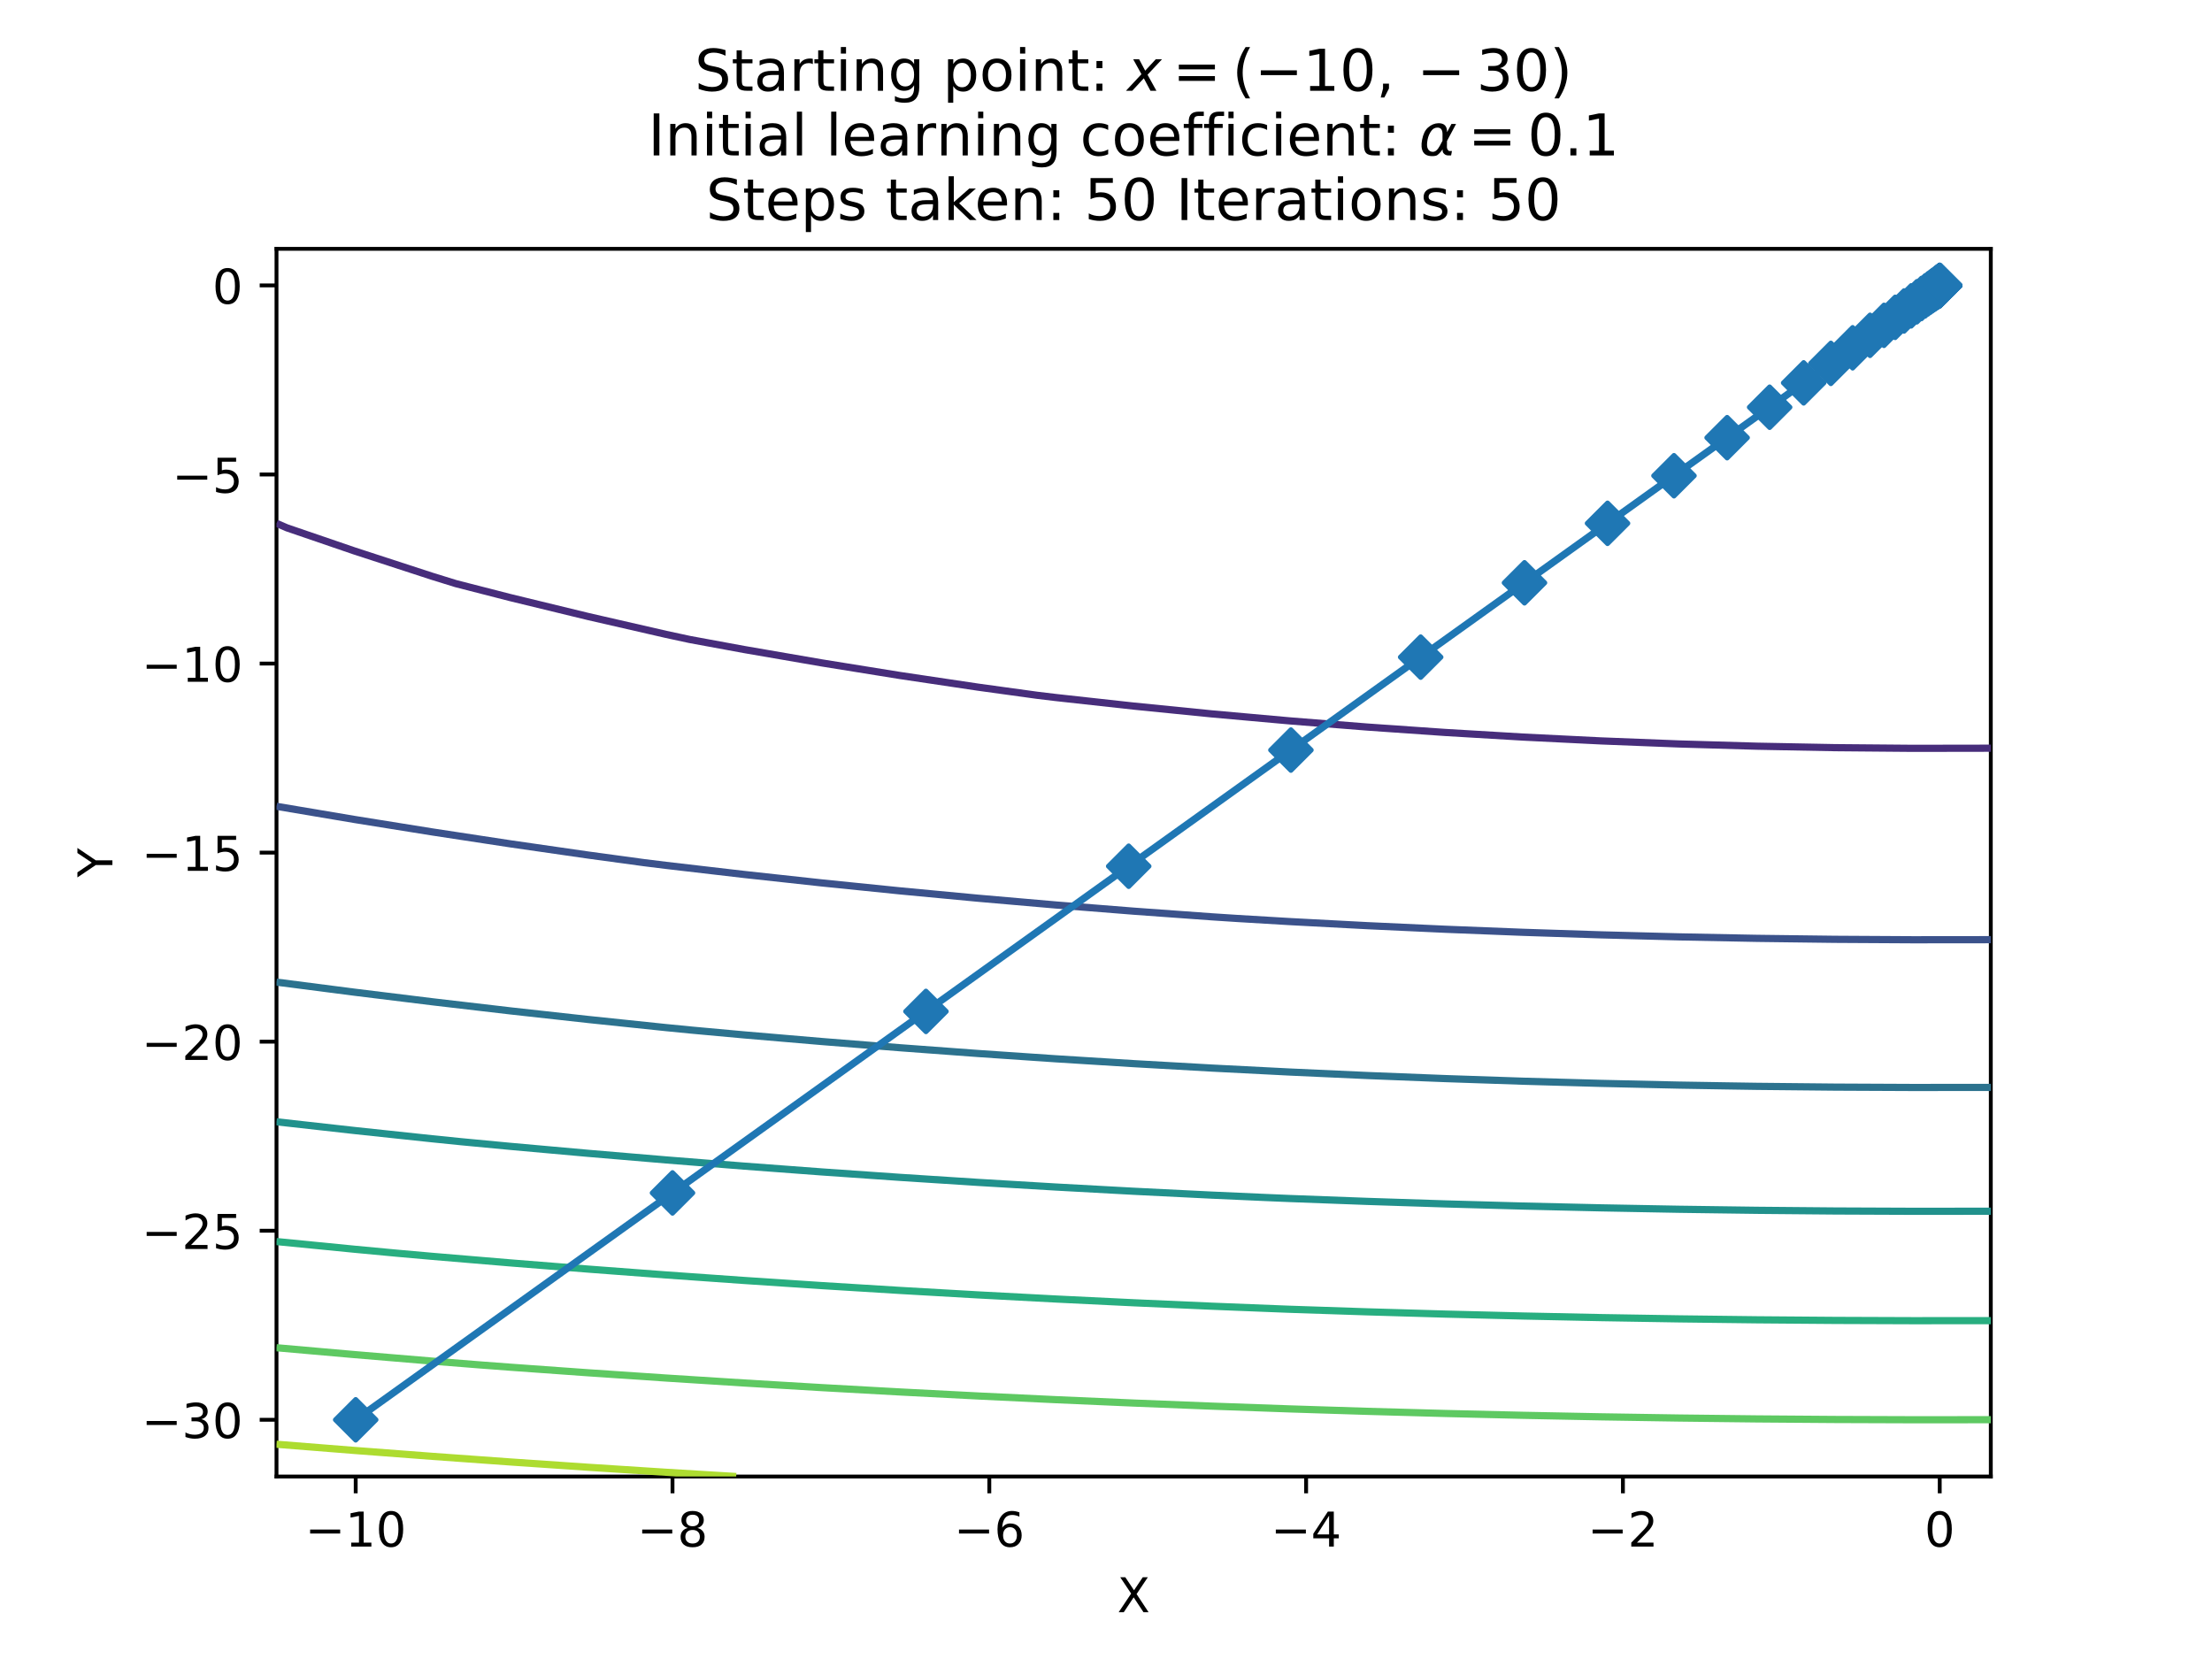 <?xml version="1.0" encoding="utf-8" standalone="no"?>
<!DOCTYPE svg PUBLIC "-//W3C//DTD SVG 1.1//EN"
  "http://www.w3.org/Graphics/SVG/1.1/DTD/svg11.dtd">
<!-- Created with matplotlib (https://matplotlib.org/) -->
<svg height="345.6pt" version="1.1" viewBox="0 0 460.8 345.6" width="460.8pt" xmlns="http://www.w3.org/2000/svg" xmlns:xlink="http://www.w3.org/1999/xlink">
 <defs>
  <style type="text/css">*{stroke-linecap:butt;stroke-linejoin:round;}</style>
 </defs>
 <g id="figure_1">
  <g id="patch_1">
   <path d="M 0 345.6 
L 460.8 345.6 
L 460.8 0 
L 0 0 
z
" style="fill:#ffffff;"/>
  </g>
  <g id="axes_1">
   <g id="patch_2">
    <path d="M 57.6 307.584 
L 414.72 307.584 
L 414.72 51.84 
L 57.6 51.84 
z
" style="fill:#ffffff;"/>
   </g>
   <g id="matplotlib.axis_1">
    <g id="xtick_1">
     <g id="line2d_1">
      <defs>
       <path d="M 0 0 
L 0 3.5 
" id="m2b54d65871" style="stroke:#000000;stroke-width:0.8;"/>
      </defs>
      <g>
       <use style="stroke:#000000;stroke-width:0.8;" x="74.099" xlink:href="#m2b54d65871" y="307.584"/>
      </g>
     </g>
     <g id="text_1">
      <!-- −10 -->
      <g transform="translate(63.547 322.182)scale(0.1 -0.1)">
       <defs>
        <path d="M 10.594 35.5 
L 73.188 35.5 
L 73.188 27.203 
L 10.594 27.203 
z
" id="DejaVuSans-8722"/>
        <path d="M 12.406 8.297 
L 28.516 8.297 
L 28.516 63.922 
L 10.984 60.406 
L 10.984 69.391 
L 28.422 72.906 
L 38.281 72.906 
L 38.281 8.297 
L 54.391 8.297 
L 54.391 0 
L 12.406 0 
z
" id="DejaVuSans-49"/>
        <path d="M 31.781 66.406 
Q 24.172 66.406 20.328 58.906 
Q 16.5 51.422 16.5 36.375 
Q 16.5 21.391 20.328 13.891 
Q 24.172 6.391 31.781 6.391 
Q 39.453 6.391 43.281 13.891 
Q 47.125 21.391 47.125 36.375 
Q 47.125 51.422 43.281 58.906 
Q 39.453 66.406 31.781 66.406 
z
M 31.781 74.219 
Q 44.047 74.219 50.516 64.516 
Q 56.984 54.828 56.984 36.375 
Q 56.984 17.969 50.516 8.266 
Q 44.047 -1.422 31.781 -1.422 
Q 19.531 -1.422 13.062 8.266 
Q 6.594 17.969 6.594 36.375 
Q 6.594 54.828 13.062 64.516 
Q 19.531 74.219 31.781 74.219 
z
" id="DejaVuSans-48"/>
       </defs>
       <use xlink:href="#DejaVuSans-8722"/>
       <use x="83.789" xlink:href="#DejaVuSans-49"/>
       <use x="147.412" xlink:href="#DejaVuSans-48"/>
      </g>
     </g>
    </g>
    <g id="xtick_2">
     <g id="line2d_2">
      <g>
       <use style="stroke:#000000;stroke-width:0.8;" x="140.095" xlink:href="#m2b54d65871" y="307.584"/>
      </g>
     </g>
     <g id="text_2">
      <!-- −8 -->
      <g transform="translate(132.724 322.182)scale(0.1 -0.1)">
       <defs>
        <path d="M 31.781 34.625 
Q 24.75 34.625 20.719 30.859 
Q 16.703 27.094 16.703 20.516 
Q 16.703 13.922 20.719 10.156 
Q 24.75 6.391 31.781 6.391 
Q 38.812 6.391 42.859 10.172 
Q 46.922 13.969 46.922 20.516 
Q 46.922 27.094 42.891 30.859 
Q 38.875 34.625 31.781 34.625 
z
M 21.922 38.812 
Q 15.578 40.375 12.031 44.719 
Q 8.5 49.078 8.5 55.328 
Q 8.5 64.062 14.719 69.141 
Q 20.953 74.219 31.781 74.219 
Q 42.672 74.219 48.875 69.141 
Q 55.078 64.062 55.078 55.328 
Q 55.078 49.078 51.531 44.719 
Q 48 40.375 41.703 38.812 
Q 48.828 37.156 52.797 32.312 
Q 56.781 27.484 56.781 20.516 
Q 56.781 9.906 50.312 4.234 
Q 43.844 -1.422 31.781 -1.422 
Q 19.734 -1.422 13.25 4.234 
Q 6.781 9.906 6.781 20.516 
Q 6.781 27.484 10.781 32.312 
Q 14.797 37.156 21.922 38.812 
z
M 18.312 54.391 
Q 18.312 48.734 21.844 45.562 
Q 25.391 42.391 31.781 42.391 
Q 38.141 42.391 41.719 45.562 
Q 45.312 48.734 45.312 54.391 
Q 45.312 60.062 41.719 63.234 
Q 38.141 66.406 31.781 66.406 
Q 25.391 66.406 21.844 63.234 
Q 18.312 60.062 18.312 54.391 
z
" id="DejaVuSans-56"/>
       </defs>
       <use xlink:href="#DejaVuSans-8722"/>
       <use x="83.789" xlink:href="#DejaVuSans-56"/>
      </g>
     </g>
    </g>
    <g id="xtick_3">
     <g id="line2d_3">
      <g>
       <use style="stroke:#000000;stroke-width:0.8;" x="206.092" xlink:href="#m2b54d65871" y="307.584"/>
      </g>
     </g>
     <g id="text_3">
      <!-- −6 -->
      <g transform="translate(198.72 322.182)scale(0.1 -0.1)">
       <defs>
        <path d="M 33.016 40.375 
Q 26.375 40.375 22.484 35.828 
Q 18.609 31.297 18.609 23.391 
Q 18.609 15.531 22.484 10.953 
Q 26.375 6.391 33.016 6.391 
Q 39.656 6.391 43.531 10.953 
Q 47.406 15.531 47.406 23.391 
Q 47.406 31.297 43.531 35.828 
Q 39.656 40.375 33.016 40.375 
z
M 52.594 71.297 
L 52.594 62.312 
Q 48.875 64.062 45.094 64.984 
Q 41.312 65.922 37.594 65.922 
Q 27.828 65.922 22.672 59.328 
Q 17.531 52.734 16.797 39.406 
Q 19.672 43.656 24.016 45.922 
Q 28.375 48.188 33.594 48.188 
Q 44.578 48.188 50.953 41.516 
Q 57.328 34.859 57.328 23.391 
Q 57.328 12.156 50.688 5.359 
Q 44.047 -1.422 33.016 -1.422 
Q 20.359 -1.422 13.672 8.266 
Q 6.984 17.969 6.984 36.375 
Q 6.984 53.656 15.188 63.938 
Q 23.391 74.219 37.203 74.219 
Q 40.922 74.219 44.703 73.484 
Q 48.484 72.75 52.594 71.297 
z
" id="DejaVuSans-54"/>
       </defs>
       <use xlink:href="#DejaVuSans-8722"/>
       <use x="83.789" xlink:href="#DejaVuSans-54"/>
      </g>
     </g>
    </g>
    <g id="xtick_4">
     <g id="line2d_4">
      <g>
       <use style="stroke:#000000;stroke-width:0.8;" x="272.088" xlink:href="#m2b54d65871" y="307.584"/>
      </g>
     </g>
     <g id="text_4">
      <!-- −4 -->
      <g transform="translate(264.717 322.182)scale(0.1 -0.1)">
       <defs>
        <path d="M 37.797 64.312 
L 12.891 25.391 
L 37.797 25.391 
z
M 35.203 72.906 
L 47.609 72.906 
L 47.609 25.391 
L 58.016 25.391 
L 58.016 17.188 
L 47.609 17.188 
L 47.609 0 
L 37.797 0 
L 37.797 17.188 
L 4.891 17.188 
L 4.891 26.703 
z
" id="DejaVuSans-52"/>
       </defs>
       <use xlink:href="#DejaVuSans-8722"/>
       <use x="83.789" xlink:href="#DejaVuSans-52"/>
      </g>
     </g>
    </g>
    <g id="xtick_5">
     <g id="line2d_5">
      <g>
       <use style="stroke:#000000;stroke-width:0.8;" x="338.084" xlink:href="#m2b54d65871" y="307.584"/>
      </g>
     </g>
     <g id="text_5">
      <!-- −2 -->
      <g transform="translate(330.713 322.182)scale(0.1 -0.1)">
       <defs>
        <path d="M 19.188 8.297 
L 53.609 8.297 
L 53.609 0 
L 7.328 0 
L 7.328 8.297 
Q 12.938 14.109 22.625 23.891 
Q 32.328 33.688 34.812 36.531 
Q 39.547 41.844 41.422 45.531 
Q 43.312 49.219 43.312 52.781 
Q 43.312 58.594 39.234 62.25 
Q 35.156 65.922 28.609 65.922 
Q 23.969 65.922 18.812 64.312 
Q 13.672 62.703 7.812 59.422 
L 7.812 69.391 
Q 13.766 71.781 18.938 73 
Q 24.125 74.219 28.422 74.219 
Q 39.75 74.219 46.484 68.547 
Q 53.219 62.891 53.219 53.422 
Q 53.219 48.922 51.531 44.891 
Q 49.859 40.875 45.406 35.406 
Q 44.188 33.984 37.641 27.219 
Q 31.109 20.453 19.188 8.297 
z
" id="DejaVuSans-50"/>
       </defs>
       <use xlink:href="#DejaVuSans-8722"/>
       <use x="83.789" xlink:href="#DejaVuSans-50"/>
      </g>
     </g>
    </g>
    <g id="xtick_6">
     <g id="line2d_6">
      <g>
       <use style="stroke:#000000;stroke-width:0.8;" x="404.081" xlink:href="#m2b54d65871" y="307.584"/>
      </g>
     </g>
     <g id="text_6">
      <!-- 0 -->
      <g transform="translate(400.899 322.182)scale(0.1 -0.1)">
       <use xlink:href="#DejaVuSans-48"/>
      </g>
     </g>
    </g>
    <g id="text_7">
     <!-- X -->
     <g transform="translate(232.735 335.861)scale(0.1 -0.1)">
      <defs>
       <path d="M 6.297 72.906 
L 16.891 72.906 
L 35.016 45.797 
L 53.219 72.906 
L 63.812 72.906 
L 40.375 37.891 
L 65.375 0 
L 54.781 0 
L 34.281 31 
L 13.625 0 
L 2.984 0 
L 29 38.922 
z
" id="DejaVuSans-88"/>
      </defs>
      <use xlink:href="#DejaVuSans-88"/>
     </g>
    </g>
   </g>
   <g id="matplotlib.axis_2">
    <g id="ytick_1">
     <g id="line2d_7">
      <defs>
       <path d="M 0 0 
L -3.5 0 
" id="m0d0e6567f3" style="stroke:#000000;stroke-width:0.8;"/>
      </defs>
      <g>
       <use style="stroke:#000000;stroke-width:0.8;" x="57.6" xlink:href="#m0d0e6567f3" y="295.769"/>
      </g>
     </g>
     <g id="text_8">
      <!-- −30 -->
      <g transform="translate(29.495 299.568)scale(0.1 -0.1)">
       <defs>
        <path d="M 40.578 39.312 
Q 47.656 37.797 51.625 33 
Q 55.609 28.219 55.609 21.188 
Q 55.609 10.406 48.188 4.484 
Q 40.766 -1.422 27.094 -1.422 
Q 22.516 -1.422 17.656 -0.516 
Q 12.797 0.391 7.625 2.203 
L 7.625 11.719 
Q 11.719 9.328 16.594 8.109 
Q 21.484 6.891 26.812 6.891 
Q 36.078 6.891 40.938 10.547 
Q 45.797 14.203 45.797 21.188 
Q 45.797 27.641 41.281 31.266 
Q 36.766 34.906 28.719 34.906 
L 20.219 34.906 
L 20.219 43.016 
L 29.109 43.016 
Q 36.375 43.016 40.234 45.922 
Q 44.094 48.828 44.094 54.297 
Q 44.094 59.906 40.109 62.906 
Q 36.141 65.922 28.719 65.922 
Q 24.656 65.922 20.016 65.031 
Q 15.375 64.156 9.812 62.312 
L 9.812 71.094 
Q 15.438 72.656 20.344 73.438 
Q 25.25 74.219 29.594 74.219 
Q 40.828 74.219 47.359 69.109 
Q 53.906 64.016 53.906 55.328 
Q 53.906 49.266 50.438 45.094 
Q 46.969 40.922 40.578 39.312 
z
" id="DejaVuSans-51"/>
       </defs>
       <use xlink:href="#DejaVuSans-8722"/>
       <use x="83.789" xlink:href="#DejaVuSans-51"/>
       <use x="147.412" xlink:href="#DejaVuSans-48"/>
      </g>
     </g>
    </g>
    <g id="ytick_2">
     <g id="line2d_8">
      <g>
       <use style="stroke:#000000;stroke-width:0.8;" x="57.6" xlink:href="#m0d0e6567f3" y="256.384"/>
      </g>
     </g>
     <g id="text_9">
      <!-- −25 -->
      <g transform="translate(29.495 260.183)scale(0.1 -0.1)">
       <defs>
        <path d="M 10.797 72.906 
L 49.516 72.906 
L 49.516 64.594 
L 19.828 64.594 
L 19.828 46.734 
Q 21.969 47.469 24.109 47.828 
Q 26.266 48.188 28.422 48.188 
Q 40.625 48.188 47.75 41.5 
Q 54.891 34.812 54.891 23.391 
Q 54.891 11.625 47.562 5.094 
Q 40.234 -1.422 26.906 -1.422 
Q 22.312 -1.422 17.547 -0.641 
Q 12.797 0.141 7.719 1.703 
L 7.719 11.625 
Q 12.109 9.234 16.797 8.062 
Q 21.484 6.891 26.703 6.891 
Q 35.156 6.891 40.078 11.328 
Q 45.016 15.766 45.016 23.391 
Q 45.016 31 40.078 35.438 
Q 35.156 39.891 26.703 39.891 
Q 22.75 39.891 18.812 39.016 
Q 14.891 38.141 10.797 36.281 
z
" id="DejaVuSans-53"/>
       </defs>
       <use xlink:href="#DejaVuSans-8722"/>
       <use x="83.789" xlink:href="#DejaVuSans-50"/>
       <use x="147.412" xlink:href="#DejaVuSans-53"/>
      </g>
     </g>
    </g>
    <g id="ytick_3">
     <g id="line2d_9">
      <g>
       <use style="stroke:#000000;stroke-width:0.8;" x="57.6" xlink:href="#m0d0e6567f3" y="216.999"/>
      </g>
     </g>
     <g id="text_10">
      <!-- −20 -->
      <g transform="translate(29.495 220.798)scale(0.1 -0.1)">
       <use xlink:href="#DejaVuSans-8722"/>
       <use x="83.789" xlink:href="#DejaVuSans-50"/>
       <use x="147.412" xlink:href="#DejaVuSans-48"/>
      </g>
     </g>
    </g>
    <g id="ytick_4">
     <g id="line2d_10">
      <g>
       <use style="stroke:#000000;stroke-width:0.8;" x="57.6" xlink:href="#m0d0e6567f3" y="177.614"/>
      </g>
     </g>
     <g id="text_11">
      <!-- −15 -->
      <g transform="translate(29.495 181.413)scale(0.1 -0.1)">
       <use xlink:href="#DejaVuSans-8722"/>
       <use x="83.789" xlink:href="#DejaVuSans-49"/>
       <use x="147.412" xlink:href="#DejaVuSans-53"/>
      </g>
     </g>
    </g>
    <g id="ytick_5">
     <g id="line2d_11">
      <g>
       <use style="stroke:#000000;stroke-width:0.8;" x="57.6" xlink:href="#m0d0e6567f3" y="138.229"/>
      </g>
     </g>
     <g id="text_12">
      <!-- −10 -->
      <g transform="translate(29.495 142.028)scale(0.1 -0.1)">
       <use xlink:href="#DejaVuSans-8722"/>
       <use x="83.789" xlink:href="#DejaVuSans-49"/>
       <use x="147.412" xlink:href="#DejaVuSans-48"/>
      </g>
     </g>
    </g>
    <g id="ytick_6">
     <g id="line2d_12">
      <g>
       <use style="stroke:#000000;stroke-width:0.8;" x="57.6" xlink:href="#m0d0e6567f3" y="98.844"/>
      </g>
     </g>
     <g id="text_13">
      <!-- −5 -->
      <g transform="translate(35.858 102.643)scale(0.1 -0.1)">
       <use xlink:href="#DejaVuSans-8722"/>
       <use x="83.789" xlink:href="#DejaVuSans-53"/>
      </g>
     </g>
    </g>
    <g id="ytick_7">
     <g id="line2d_13">
      <g>
       <use style="stroke:#000000;stroke-width:0.8;" x="57.6" xlink:href="#m0d0e6567f3" y="59.459"/>
      </g>
     </g>
     <g id="text_14">
      <!-- 0 -->
      <g transform="translate(44.237 63.258)scale(0.1 -0.1)">
       <use xlink:href="#DejaVuSans-48"/>
      </g>
     </g>
    </g>
    <g id="text_15">
     <!-- Y -->
     <g transform="translate(23.416 182.766)rotate(-90)scale(0.1 -0.1)">
      <defs>
       <path d="M -0.203 72.906 
L 10.406 72.906 
L 30.609 42.922 
L 50.688 72.906 
L 61.281 72.906 
L 35.5 34.719 
L 35.5 0 
L 25.594 0 
L 25.594 34.719 
z
" id="DejaVuSans-89"/>
      </defs>
      <use xlink:href="#DejaVuSans-89"/>
     </g>
    </g>
   </g>
   <g id="patch_3">
    <path d="M 57.6 307.584 
L 57.6 51.84 
" style="fill:none;stroke:#000000;stroke-linecap:square;stroke-linejoin:miter;stroke-width:0.8;"/>
   </g>
   <g id="patch_4">
    <path d="M 414.72 307.584 
L 414.72 51.84 
" style="fill:none;stroke:#000000;stroke-linecap:square;stroke-linejoin:miter;stroke-width:0.8;"/>
   </g>
   <g id="patch_5">
    <path d="M 57.6 307.584 
L 414.72 307.584 
" style="fill:none;stroke:#000000;stroke-linecap:square;stroke-linejoin:miter;stroke-width:0.8;"/>
   </g>
   <g id="patch_6">
    <path d="M 57.6 51.84 
L 414.72 51.84 
" style="fill:none;stroke:#000000;stroke-linecap:square;stroke-linejoin:miter;stroke-width:0.8;"/>
   </g>
   <g id="text_16">
    <!-- Starting point: $x=(-10,-30)$ -->
    <g transform="translate(144.72 18.914)scale(0.12 -0.12)">
     <defs>
      <path d="M 53.516 70.516 
L 53.516 60.891 
Q 47.906 63.578 42.922 64.891 
Q 37.938 66.219 33.297 66.219 
Q 25.25 66.219 20.875 63.094 
Q 16.5 59.969 16.5 54.203 
Q 16.5 49.359 19.406 46.891 
Q 22.312 44.438 30.422 42.922 
L 36.375 41.703 
Q 47.406 39.594 52.656 34.297 
Q 57.906 29 57.906 20.125 
Q 57.906 9.516 50.797 4.047 
Q 43.703 -1.422 29.984 -1.422 
Q 24.812 -1.422 18.969 -0.25 
Q 13.141 0.922 6.891 3.219 
L 6.891 13.375 
Q 12.891 10.016 18.656 8.297 
Q 24.422 6.594 29.984 6.594 
Q 38.422 6.594 43.016 9.906 
Q 47.609 13.234 47.609 19.391 
Q 47.609 24.75 44.312 27.781 
Q 41.016 30.812 33.5 32.328 
L 27.484 33.5 
Q 16.453 35.688 11.516 40.375 
Q 6.594 45.062 6.594 53.422 
Q 6.594 63.094 13.406 68.656 
Q 20.219 74.219 32.172 74.219 
Q 37.312 74.219 42.625 73.281 
Q 47.953 72.359 53.516 70.516 
z
" id="DejaVuSans-83"/>
      <path d="M 18.312 70.219 
L 18.312 54.688 
L 36.812 54.688 
L 36.812 47.703 
L 18.312 47.703 
L 18.312 18.016 
Q 18.312 11.328 20.141 9.422 
Q 21.969 7.516 27.594 7.516 
L 36.812 7.516 
L 36.812 0 
L 27.594 0 
Q 17.188 0 13.234 3.875 
Q 9.281 7.766 9.281 18.016 
L 9.281 47.703 
L 2.688 47.703 
L 2.688 54.688 
L 9.281 54.688 
L 9.281 70.219 
z
" id="DejaVuSans-116"/>
      <path d="M 34.281 27.484 
Q 23.391 27.484 19.188 25 
Q 14.984 22.516 14.984 16.5 
Q 14.984 11.719 18.141 8.906 
Q 21.297 6.109 26.703 6.109 
Q 34.188 6.109 38.703 11.406 
Q 43.219 16.703 43.219 25.484 
L 43.219 27.484 
z
M 52.203 31.203 
L 52.203 0 
L 43.219 0 
L 43.219 8.297 
Q 40.141 3.328 35.547 0.953 
Q 30.953 -1.422 24.312 -1.422 
Q 15.922 -1.422 10.953 3.297 
Q 6 8.016 6 15.922 
Q 6 25.141 12.172 29.828 
Q 18.359 34.516 30.609 34.516 
L 43.219 34.516 
L 43.219 35.406 
Q 43.219 41.609 39.141 45 
Q 35.062 48.391 27.688 48.391 
Q 23 48.391 18.547 47.266 
Q 14.109 46.141 10.016 43.891 
L 10.016 52.203 
Q 14.938 54.109 19.578 55.047 
Q 24.219 56 28.609 56 
Q 40.484 56 46.344 49.844 
Q 52.203 43.703 52.203 31.203 
z
" id="DejaVuSans-97"/>
      <path d="M 41.109 46.297 
Q 39.594 47.172 37.812 47.578 
Q 36.031 48 33.891 48 
Q 26.266 48 22.188 43.047 
Q 18.109 38.094 18.109 28.812 
L 18.109 0 
L 9.078 0 
L 9.078 54.688 
L 18.109 54.688 
L 18.109 46.188 
Q 20.953 51.172 25.484 53.578 
Q 30.031 56 36.531 56 
Q 37.453 56 38.578 55.875 
Q 39.703 55.766 41.062 55.516 
z
" id="DejaVuSans-114"/>
      <path d="M 9.422 54.688 
L 18.406 54.688 
L 18.406 0 
L 9.422 0 
z
M 9.422 75.984 
L 18.406 75.984 
L 18.406 64.594 
L 9.422 64.594 
z
" id="DejaVuSans-105"/>
      <path d="M 54.891 33.016 
L 54.891 0 
L 45.906 0 
L 45.906 32.719 
Q 45.906 40.484 42.875 44.328 
Q 39.844 48.188 33.797 48.188 
Q 26.516 48.188 22.312 43.547 
Q 18.109 38.922 18.109 30.906 
L 18.109 0 
L 9.078 0 
L 9.078 54.688 
L 18.109 54.688 
L 18.109 46.188 
Q 21.344 51.125 25.703 53.562 
Q 30.078 56 35.797 56 
Q 45.219 56 50.047 50.172 
Q 54.891 44.344 54.891 33.016 
z
" id="DejaVuSans-110"/>
      <path d="M 45.406 27.984 
Q 45.406 37.75 41.375 43.109 
Q 37.359 48.484 30.078 48.484 
Q 22.859 48.484 18.828 43.109 
Q 14.797 37.75 14.797 27.984 
Q 14.797 18.266 18.828 12.891 
Q 22.859 7.516 30.078 7.516 
Q 37.359 7.516 41.375 12.891 
Q 45.406 18.266 45.406 27.984 
z
M 54.391 6.781 
Q 54.391 -7.172 48.188 -13.984 
Q 42 -20.797 29.203 -20.797 
Q 24.469 -20.797 20.266 -20.094 
Q 16.062 -19.391 12.109 -17.922 
L 12.109 -9.188 
Q 16.062 -11.328 19.922 -12.344 
Q 23.781 -13.375 27.781 -13.375 
Q 36.625 -13.375 41.016 -8.766 
Q 45.406 -4.156 45.406 5.172 
L 45.406 9.625 
Q 42.625 4.781 38.281 2.391 
Q 33.938 0 27.875 0 
Q 17.828 0 11.672 7.656 
Q 5.516 15.328 5.516 27.984 
Q 5.516 40.672 11.672 48.328 
Q 17.828 56 27.875 56 
Q 33.938 56 38.281 53.609 
Q 42.625 51.219 45.406 46.391 
L 45.406 54.688 
L 54.391 54.688 
z
" id="DejaVuSans-103"/>
      <path id="DejaVuSans-32"/>
      <path d="M 18.109 8.203 
L 18.109 -20.797 
L 9.078 -20.797 
L 9.078 54.688 
L 18.109 54.688 
L 18.109 46.391 
Q 20.953 51.266 25.266 53.625 
Q 29.594 56 35.594 56 
Q 45.562 56 51.781 48.094 
Q 58.016 40.188 58.016 27.297 
Q 58.016 14.406 51.781 6.484 
Q 45.562 -1.422 35.594 -1.422 
Q 29.594 -1.422 25.266 0.953 
Q 20.953 3.328 18.109 8.203 
z
M 48.688 27.297 
Q 48.688 37.203 44.609 42.844 
Q 40.531 48.484 33.406 48.484 
Q 26.266 48.484 22.188 42.844 
Q 18.109 37.203 18.109 27.297 
Q 18.109 17.391 22.188 11.75 
Q 26.266 6.109 33.406 6.109 
Q 40.531 6.109 44.609 11.75 
Q 48.688 17.391 48.688 27.297 
z
" id="DejaVuSans-112"/>
      <path d="M 30.609 48.391 
Q 23.391 48.391 19.188 42.75 
Q 14.984 37.109 14.984 27.297 
Q 14.984 17.484 19.156 11.844 
Q 23.344 6.203 30.609 6.203 
Q 37.797 6.203 41.984 11.859 
Q 46.188 17.531 46.188 27.297 
Q 46.188 37.016 41.984 42.703 
Q 37.797 48.391 30.609 48.391 
z
M 30.609 56 
Q 42.328 56 49.016 48.375 
Q 55.719 40.766 55.719 27.297 
Q 55.719 13.875 49.016 6.219 
Q 42.328 -1.422 30.609 -1.422 
Q 18.844 -1.422 12.172 6.219 
Q 5.516 13.875 5.516 27.297 
Q 5.516 40.766 12.172 48.375 
Q 18.844 56 30.609 56 
z
" id="DejaVuSans-111"/>
      <path d="M 11.719 12.406 
L 22.016 12.406 
L 22.016 0 
L 11.719 0 
z
M 11.719 51.703 
L 22.016 51.703 
L 22.016 39.312 
L 11.719 39.312 
z
" id="DejaVuSans-58"/>
      <path d="M 60.016 54.688 
L 34.906 27.875 
L 50.297 0 
L 39.984 0 
L 28.422 21.688 
L 8.297 0 
L -2.594 0 
L 24.312 28.812 
L 10.016 54.688 
L 20.312 54.688 
L 30.812 34.906 
L 49.125 54.688 
z
" id="DejaVuSans-Oblique-120"/>
      <path d="M 10.594 45.406 
L 73.188 45.406 
L 73.188 37.203 
L 10.594 37.203 
z
M 10.594 25.484 
L 73.188 25.484 
L 73.188 17.188 
L 10.594 17.188 
z
" id="DejaVuSans-61"/>
      <path d="M 31 75.875 
Q 24.469 64.656 21.281 53.656 
Q 18.109 42.672 18.109 31.391 
Q 18.109 20.125 21.312 9.062 
Q 24.516 -2 31 -13.188 
L 23.188 -13.188 
Q 15.875 -1.703 12.234 9.375 
Q 8.594 20.453 8.594 31.391 
Q 8.594 42.281 12.203 53.312 
Q 15.828 64.359 23.188 75.875 
z
" id="DejaVuSans-40"/>
      <path d="M 11.719 12.406 
L 22.016 12.406 
L 22.016 4 
L 14.016 -11.625 
L 7.719 -11.625 
L 11.719 4 
z
" id="DejaVuSans-44"/>
      <path d="M 8.016 75.875 
L 15.828 75.875 
Q 23.141 64.359 26.781 53.312 
Q 30.422 42.281 30.422 31.391 
Q 30.422 20.453 26.781 9.375 
Q 23.141 -1.703 15.828 -13.188 
L 8.016 -13.188 
Q 14.5 -2 17.703 9.062 
Q 20.906 20.125 20.906 31.391 
Q 20.906 42.672 17.703 53.656 
Q 14.5 64.656 8.016 75.875 
z
" id="DejaVuSans-41"/>
     </defs>
     <use transform="translate(0 0.016)" xlink:href="#DejaVuSans-83"/>
     <use transform="translate(63.477 0.016)" xlink:href="#DejaVuSans-116"/>
     <use transform="translate(102.686 0.016)" xlink:href="#DejaVuSans-97"/>
     <use transform="translate(163.965 0.016)" xlink:href="#DejaVuSans-114"/>
     <use transform="translate(205.078 0.016)" xlink:href="#DejaVuSans-116"/>
     <use transform="translate(244.287 0.016)" xlink:href="#DejaVuSans-105"/>
     <use transform="translate(272.07 0.016)" xlink:href="#DejaVuSans-110"/>
     <use transform="translate(335.449 0.016)" xlink:href="#DejaVuSans-103"/>
     <use transform="translate(398.926 0.016)" xlink:href="#DejaVuSans-32"/>
     <use transform="translate(430.713 0.016)" xlink:href="#DejaVuSans-112"/>
     <use transform="translate(494.189 0.016)" xlink:href="#DejaVuSans-111"/>
     <use transform="translate(555.371 0.016)" xlink:href="#DejaVuSans-105"/>
     <use transform="translate(583.154 0.016)" xlink:href="#DejaVuSans-110"/>
     <use transform="translate(646.533 0.016)" xlink:href="#DejaVuSans-116"/>
     <use transform="translate(685.742 0.016)" xlink:href="#DejaVuSans-58"/>
     <use transform="translate(719.434 0.016)" xlink:href="#DejaVuSans-32"/>
     <use transform="translate(751.221 0.016)" xlink:href="#DejaVuSans-Oblique-120"/>
     <use transform="translate(829.883 0.016)" xlink:href="#DejaVuSans-61"/>
     <use transform="translate(933.154 0.016)" xlink:href="#DejaVuSans-40"/>
     <use transform="translate(972.168 0.016)" xlink:href="#DejaVuSans-8722"/>
     <use transform="translate(1055.957 0.016)" xlink:href="#DejaVuSans-49"/>
     <use transform="translate(1119.58 0.016)" xlink:href="#DejaVuSans-48"/>
     <use transform="translate(1183.203 0.016)" xlink:href="#DejaVuSans-44"/>
     <use transform="translate(1253.955 0.016)" xlink:href="#DejaVuSans-8722"/>
     <use transform="translate(1357.227 0.016)" xlink:href="#DejaVuSans-51"/>
     <use transform="translate(1420.85 0.016)" xlink:href="#DejaVuSans-48"/>
     <use transform="translate(1484.473 0.016)" xlink:href="#DejaVuSans-41"/>
    </g>
    <!-- Initial learning coefficient: $\alpha=0.1$ -->
    <g transform="translate(135 32.378)scale(0.12 -0.12)">
     <defs>
      <path d="M 9.812 72.906 
L 19.672 72.906 
L 19.672 0 
L 9.812 0 
z
" id="DejaVuSans-73"/>
      <path d="M 9.422 75.984 
L 18.406 75.984 
L 18.406 0 
L 9.422 0 
z
" id="DejaVuSans-108"/>
      <path d="M 56.203 29.594 
L 56.203 25.203 
L 14.891 25.203 
Q 15.484 15.922 20.484 11.062 
Q 25.484 6.203 34.422 6.203 
Q 39.594 6.203 44.453 7.469 
Q 49.312 8.734 54.109 11.281 
L 54.109 2.781 
Q 49.266 0.734 44.188 -0.344 
Q 39.109 -1.422 33.891 -1.422 
Q 20.797 -1.422 13.156 6.188 
Q 5.516 13.812 5.516 26.812 
Q 5.516 40.234 12.766 48.109 
Q 20.016 56 32.328 56 
Q 43.359 56 49.781 48.891 
Q 56.203 41.797 56.203 29.594 
z
M 47.219 32.234 
Q 47.125 39.594 43.094 43.984 
Q 39.062 48.391 32.422 48.391 
Q 24.906 48.391 20.391 44.141 
Q 15.875 39.891 15.188 32.172 
z
" id="DejaVuSans-101"/>
      <path d="M 48.781 52.594 
L 48.781 44.188 
Q 44.969 46.297 41.141 47.344 
Q 37.312 48.391 33.406 48.391 
Q 24.656 48.391 19.812 42.844 
Q 14.984 37.312 14.984 27.297 
Q 14.984 17.281 19.812 11.734 
Q 24.656 6.203 33.406 6.203 
Q 37.312 6.203 41.141 7.25 
Q 44.969 8.297 48.781 10.406 
L 48.781 2.094 
Q 45.016 0.344 40.984 -0.531 
Q 36.969 -1.422 32.422 -1.422 
Q 20.062 -1.422 12.781 6.344 
Q 5.516 14.109 5.516 27.297 
Q 5.516 40.672 12.859 48.328 
Q 20.219 56 33.016 56 
Q 37.156 56 41.109 55.141 
Q 45.062 54.297 48.781 52.594 
z
" id="DejaVuSans-99"/>
      <path d="M 37.109 75.984 
L 37.109 68.5 
L 28.516 68.5 
Q 23.688 68.5 21.797 66.547 
Q 19.922 64.594 19.922 59.516 
L 19.922 54.688 
L 34.719 54.688 
L 34.719 47.703 
L 19.922 47.703 
L 19.922 0 
L 10.891 0 
L 10.891 47.703 
L 2.297 47.703 
L 2.297 54.688 
L 10.891 54.688 
L 10.891 58.5 
Q 10.891 67.625 15.141 71.797 
Q 19.391 75.984 28.609 75.984 
z
" id="DejaVuSans-102"/>
      <path d="M 40.922 25.438 
L 40.969 36.719 
Q 41.016 48.25 32.328 48.297 
Q 25.828 48.344 21.781 42.922 
Q 16.703 36.234 14.984 27.297 
Q 12.891 16.547 15.531 11.422 
Q 18.266 6.203 24.172 6.203 
Q 30.719 6.203 36.234 16.609 
z
M 33.844 55.906 
Q 49.078 56.156 48.875 40.375 
Q 48.875 40.375 56.5 54.688 
L 64.5 54.688 
L 48.734 25.047 
L 48.578 14.359 
Q 48.578 11.969 49.906 9.969 
Q 51.422 7.625 52.984 7.625 
L 57.328 7.625 
L 55.859 0 
L 50.438 0 
Q 45.844 0 42.531 4.109 
Q 40.969 6.156 40.922 10.453 
Q 37.75 5.219 32.281 0.781 
Q 29.688 -1.266 22.703 -1.219 
Q 11.281 -1.125 7.125 6.203 
Q 2.875 13.812 5.516 27.297 
Q 8.344 41.797 15.766 48.391 
Q 24.125 55.766 33.844 55.906 
z
" id="DejaVuSans-Oblique-945"/>
      <path d="M 10.688 12.406 
L 21 12.406 
L 21 0 
L 10.688 0 
z
" id="DejaVuSans-46"/>
     </defs>
     <use transform="translate(0 0.016)" xlink:href="#DejaVuSans-73"/>
     <use transform="translate(29.492 0.016)" xlink:href="#DejaVuSans-110"/>
     <use transform="translate(92.871 0.016)" xlink:href="#DejaVuSans-105"/>
     <use transform="translate(120.654 0.016)" xlink:href="#DejaVuSans-116"/>
     <use transform="translate(159.863 0.016)" xlink:href="#DejaVuSans-105"/>
     <use transform="translate(187.646 0.016)" xlink:href="#DejaVuSans-97"/>
     <use transform="translate(248.926 0.016)" xlink:href="#DejaVuSans-108"/>
     <use transform="translate(276.709 0.016)" xlink:href="#DejaVuSans-32"/>
     <use transform="translate(308.496 0.016)" xlink:href="#DejaVuSans-108"/>
     <use transform="translate(336.279 0.016)" xlink:href="#DejaVuSans-101"/>
     <use transform="translate(397.803 0.016)" xlink:href="#DejaVuSans-97"/>
     <use transform="translate(459.082 0.016)" xlink:href="#DejaVuSans-114"/>
     <use transform="translate(500.195 0.016)" xlink:href="#DejaVuSans-110"/>
     <use transform="translate(563.574 0.016)" xlink:href="#DejaVuSans-105"/>
     <use transform="translate(591.357 0.016)" xlink:href="#DejaVuSans-110"/>
     <use transform="translate(654.736 0.016)" xlink:href="#DejaVuSans-103"/>
     <use transform="translate(718.213 0.016)" xlink:href="#DejaVuSans-32"/>
     <use transform="translate(750 0.016)" xlink:href="#DejaVuSans-99"/>
     <use transform="translate(804.98 0.016)" xlink:href="#DejaVuSans-111"/>
     <use transform="translate(866.162 0.016)" xlink:href="#DejaVuSans-101"/>
     <use transform="translate(927.686 0.016)" xlink:href="#DejaVuSans-102"/>
     <use transform="translate(962.891 0.016)" xlink:href="#DejaVuSans-102"/>
     <use transform="translate(998.096 0.016)" xlink:href="#DejaVuSans-105"/>
     <use transform="translate(1025.879 0.016)" xlink:href="#DejaVuSans-99"/>
     <use transform="translate(1080.859 0.016)" xlink:href="#DejaVuSans-105"/>
     <use transform="translate(1108.643 0.016)" xlink:href="#DejaVuSans-101"/>
     <use transform="translate(1170.166 0.016)" xlink:href="#DejaVuSans-110"/>
     <use transform="translate(1233.545 0.016)" xlink:href="#DejaVuSans-116"/>
     <use transform="translate(1272.754 0.016)" xlink:href="#DejaVuSans-58"/>
     <use transform="translate(1306.445 0.016)" xlink:href="#DejaVuSans-32"/>
     <use transform="translate(1338.232 0.016)" xlink:href="#DejaVuSans-Oblique-945"/>
     <use transform="translate(1423.633 0.016)" xlink:href="#DejaVuSans-61"/>
     <use transform="translate(1526.904 0.016)" xlink:href="#DejaVuSans-48"/>
     <use transform="translate(1590.527 0.016)" xlink:href="#DejaVuSans-46"/>
     <use transform="translate(1622.314 0.016)" xlink:href="#DejaVuSans-49"/>
    </g>
    <!-- Steps taken: 50 Iterations: 50 -->
    <g transform="translate(147.076 45.84)scale(0.12 -0.12)">
     <defs>
      <path d="M 44.281 53.078 
L 44.281 44.578 
Q 40.484 46.531 36.375 47.5 
Q 32.281 48.484 27.875 48.484 
Q 21.188 48.484 17.844 46.438 
Q 14.5 44.391 14.5 40.281 
Q 14.5 37.156 16.891 35.375 
Q 19.281 33.594 26.516 31.984 
L 29.594 31.297 
Q 39.156 29.25 43.188 25.516 
Q 47.219 21.781 47.219 15.094 
Q 47.219 7.469 41.188 3.016 
Q 35.156 -1.422 24.609 -1.422 
Q 20.219 -1.422 15.453 -0.562 
Q 10.688 0.297 5.422 2 
L 5.422 11.281 
Q 10.406 8.688 15.234 7.391 
Q 20.062 6.109 24.812 6.109 
Q 31.156 6.109 34.562 8.281 
Q 37.984 10.453 37.984 14.406 
Q 37.984 18.062 35.516 20.016 
Q 33.062 21.969 24.703 23.781 
L 21.578 24.516 
Q 13.234 26.266 9.516 29.906 
Q 5.812 33.547 5.812 39.891 
Q 5.812 47.609 11.281 51.797 
Q 16.75 56 26.812 56 
Q 31.781 56 36.172 55.266 
Q 40.578 54.547 44.281 53.078 
z
" id="DejaVuSans-115"/>
      <path d="M 9.078 75.984 
L 18.109 75.984 
L 18.109 31.109 
L 44.922 54.688 
L 56.391 54.688 
L 27.391 29.109 
L 57.625 0 
L 45.906 0 
L 18.109 26.703 
L 18.109 0 
L 9.078 0 
z
" id="DejaVuSans-107"/>
     </defs>
     <use xlink:href="#DejaVuSans-83"/>
     <use x="63.477" xlink:href="#DejaVuSans-116"/>
     <use x="102.686" xlink:href="#DejaVuSans-101"/>
     <use x="164.209" xlink:href="#DejaVuSans-112"/>
     <use x="227.686" xlink:href="#DejaVuSans-115"/>
     <use x="279.785" xlink:href="#DejaVuSans-32"/>
     <use x="311.572" xlink:href="#DejaVuSans-116"/>
     <use x="350.781" xlink:href="#DejaVuSans-97"/>
     <use x="412.061" xlink:href="#DejaVuSans-107"/>
     <use x="466.346" xlink:href="#DejaVuSans-101"/>
     <use x="527.869" xlink:href="#DejaVuSans-110"/>
     <use x="591.248" xlink:href="#DejaVuSans-58"/>
     <use x="624.939" xlink:href="#DejaVuSans-32"/>
     <use x="656.727" xlink:href="#DejaVuSans-53"/>
     <use x="720.35" xlink:href="#DejaVuSans-48"/>
     <use x="783.973" xlink:href="#DejaVuSans-32"/>
     <use x="815.76" xlink:href="#DejaVuSans-73"/>
     <use x="845.252" xlink:href="#DejaVuSans-116"/>
     <use x="884.461" xlink:href="#DejaVuSans-101"/>
     <use x="945.984" xlink:href="#DejaVuSans-114"/>
     <use x="987.098" xlink:href="#DejaVuSans-97"/>
     <use x="1048.377" xlink:href="#DejaVuSans-116"/>
     <use x="1087.586" xlink:href="#DejaVuSans-105"/>
     <use x="1115.369" xlink:href="#DejaVuSans-111"/>
     <use x="1176.551" xlink:href="#DejaVuSans-110"/>
     <use x="1239.93" xlink:href="#DejaVuSans-115"/>
     <use x="1292.029" xlink:href="#DejaVuSans-58"/>
     <use x="1325.721" xlink:href="#DejaVuSans-32"/>
     <use x="1357.508" xlink:href="#DejaVuSans-53"/>
     <use x="1421.131" xlink:href="#DejaVuSans-48"/>
    </g>
   </g>
   <g id="LineCollection_1"/>
   <g id="LineCollection_2">
    <path clip-path="url(#p5aaae02efd)" d="M 414.72 155.864 
L 398.487 155.89 
L 382.255 155.751 
L 366.022 155.447 
L 349.789 154.979 
L 333.556 154.346 
L 317.324 153.548 
L 301.091 152.586 
L 284.858 151.459 
L 268.625 150.167 
L 252.393 148.711 
L 236.16 147.09 
L 219.927 145.304 
L 216.043 144.838 
L 203.695 143.137 
L 187.462 140.714 
L 171.229 138.101 
L 154.996 135.3 
L 143.669 133.213 
L 138.764 132.155 
L 122.531 128.432 
L 106.298 124.489 
L 94.993 121.588 
L 90.065 120.063 
L 73.833 114.772 
L 59.787 109.964 
L 57.6 109.02 
" style="fill:none;stroke:#472d7b;stroke-width:1.5;"/>
   </g>
   <g id="LineCollection_3">
    <path clip-path="url(#p5aaae02efd)" d="M 414.72 195.752 
L 398.487 195.769 
L 382.255 195.677 
L 366.022 195.476 
L 349.789 195.166 
L 333.556 194.746 
L 317.324 194.218 
L 301.091 193.581 
L 284.858 192.834 
L 268.625 191.979 
L 257.817 191.337 
L 252.393 190.985 
L 236.16 189.812 
L 219.927 188.521 
L 203.695 187.11 
L 187.462 185.58 
L 171.229 183.931 
L 154.996 182.163 
L 138.764 180.276 
L 134.202 179.712 
L 122.531 178.123 
L 106.298 175.782 
L 90.065 173.309 
L 73.833 170.706 
L 58.291 168.087 
L 57.6 167.958 
" style="fill:none;stroke:#3b528b;stroke-width:1.5;"/>
   </g>
   <g id="LineCollection_4">
    <path clip-path="url(#p5aaae02efd)" d="M 414.72 226.525 
L 398.487 226.539 
L 382.255 226.465 
L 366.022 226.305 
L 359.863 226.211 
L 349.789 226.046 
L 333.556 225.688 
L 317.324 225.236 
L 301.091 224.69 
L 284.858 224.052 
L 268.625 223.32 
L 252.393 222.495 
L 236.16 221.576 
L 219.927 220.564 
L 203.695 219.459 
L 187.462 218.261 
L 171.229 216.969 
L 154.996 215.585 
L 144.033 214.586 
L 138.764 214.069 
L 122.531 212.375 
L 106.298 210.581 
L 90.065 208.686 
L 73.833 206.69 
L 57.6 204.594 
" style="fill:none;stroke:#2c728e;stroke-width:1.5;"/>
   </g>
   <g id="LineCollection_5">
    <path clip-path="url(#p5aaae02efd)" d="M 414.72 252.323 
L 398.487 252.335 
L 382.255 252.27 
L 366.022 252.129 
L 349.789 251.911 
L 333.556 251.616 
L 317.324 251.245 
L 301.091 250.796 
L 284.858 250.272 
L 268.625 249.67 
L 263.605 249.46 
L 252.393 248.962 
L 236.16 248.16 
L 219.927 247.276 
L 203.695 246.31 
L 187.462 245.263 
L 171.229 244.135 
L 154.996 242.924 
L 138.764 241.633 
L 122.531 240.26 
L 106.298 238.805 
L 96.055 237.836 
L 90.065 237.231 
L 73.833 235.504 
L 57.6 233.69 
" style="fill:none;stroke:#21918c;stroke-width:1.5;"/>
   </g>
   <g id="LineCollection_6">
    <path clip-path="url(#p5aaae02efd)" d="M 414.72 275.113 
L 398.487 275.124 
L 382.255 275.066 
L 366.022 274.939 
L 349.789 274.744 
L 333.556 274.481 
L 317.324 274.149 
L 301.091 273.748 
L 284.858 273.279 
L 268.625 272.741 
L 267.782 272.71 
L 252.393 272.103 
L 236.16 271.39 
L 219.927 270.605 
L 203.695 269.748 
L 187.462 268.818 
L 171.229 267.816 
L 154.996 266.742 
L 138.764 265.595 
L 122.531 264.376 
L 106.298 263.084 
L 90.065 261.72 
L 82.891 261.085 
L 73.833 260.236 
L 57.6 258.638 
" style="fill:none;stroke:#28ae80;stroke-width:1.5;"/>
   </g>
   <g id="LineCollection_7">
    <path clip-path="url(#p5aaae02efd)" d="M 414.72 295.75 
L 398.487 295.76 
L 382.255 295.705 
L 366.022 295.585 
L 349.789 295.4 
L 333.556 295.15 
L 317.324 294.834 
L 301.091 294.454 
L 284.858 294.008 
L 268.625 293.498 
L 252.393 292.922 
L 236.16 292.281 
L 219.927 291.576 
L 203.695 290.805 
L 187.462 289.969 
L 171.229 289.068 
L 154.996 288.101 
L 138.764 287.07 
L 122.531 285.974 
L 106.298 284.812 
L 99.977 284.335 
L 90.065 283.546 
L 73.833 282.186 
L 57.6 280.757 
" style="fill:none;stroke:#5ec962;stroke-width:1.5;"/>
   </g>
   <g id="LineCollection_8">
    <path clip-path="url(#p5aaae02efd)" d="M 153.361 307.584 
L 138.764 306.701 
L 122.531 305.657 
L 106.298 304.552 
L 90.065 303.384 
L 73.833 302.154 
L 57.6 300.863 
" style="fill:none;stroke:#addc30;stroke-width:1.5;"/>
   </g>
   <g id="LineCollection_9"/>
   <g id="line2d_14">
    <path clip-path="url(#p5aaae02efd)" d="M 74.099 295.769 
L 140.095 248.507 
L 192.892 210.697 
L 235.13 180.45 
L 268.92 156.252 
L 295.952 136.893 
L 317.578 121.406 
L 334.878 109.017 
L 348.719 99.105 
L 359.791 91.176 
L 368.649 84.833 
L 375.735 79.758 
L 381.404 75.698 
L 385.94 72.45 
L 389.568 69.852 
L 392.47 67.774 
L 394.793 66.111 
L 396.65 64.78 
L 398.136 63.716 
L 399.325 62.865 
L 400.276 62.184 
L 401.037 61.639 
L 401.646 61.203 
L 402.133 60.854 
L 402.522 60.575 
L 402.834 60.352 
L 403.083 60.173 
L 403.283 60.03 
L 403.442 59.916 
L 403.57 59.825 
L 403.672 59.752 
L 403.754 59.693 
L 403.819 59.646 
L 403.872 59.609 
L 403.913 59.579 
L 403.947 59.555 
L 403.974 59.536 
L 403.995 59.52 
L 404.012 59.508 
L 404.026 59.498 
L 404.037 59.491 
L 404.046 59.484 
L 404.053 59.479 
L 404.058 59.475 
L 404.063 59.472 
L 404.066 59.469 
L 404.069 59.467 
L 404.071 59.466 
L 404.073 59.464 
L 404.075 59.463 
L 404.076 59.463 
" style="fill:none;stroke:#1f77b4;stroke-linecap:square;stroke-width:1.5;"/>
    <defs>
     <path d="M -0 4.243 
L 4.243 0 
L 0 -4.243 
L -4.243 -0 
z
" id="m246c99fd76" style="stroke:#1f77b4;stroke-linejoin:miter;"/>
    </defs>
    <g clip-path="url(#p5aaae02efd)">
     <use style="fill:#1f77b4;stroke:#1f77b4;stroke-linejoin:miter;" x="74.099" xlink:href="#m246c99fd76" y="295.769"/>
     <use style="fill:#1f77b4;stroke:#1f77b4;stroke-linejoin:miter;" x="140.095" xlink:href="#m246c99fd76" y="248.507"/>
     <use style="fill:#1f77b4;stroke:#1f77b4;stroke-linejoin:miter;" x="192.892" xlink:href="#m246c99fd76" y="210.697"/>
     <use style="fill:#1f77b4;stroke:#1f77b4;stroke-linejoin:miter;" x="235.13" xlink:href="#m246c99fd76" y="180.45"/>
     <use style="fill:#1f77b4;stroke:#1f77b4;stroke-linejoin:miter;" x="268.92" xlink:href="#m246c99fd76" y="156.252"/>
     <use style="fill:#1f77b4;stroke:#1f77b4;stroke-linejoin:miter;" x="295.952" xlink:href="#m246c99fd76" y="136.893"/>
     <use style="fill:#1f77b4;stroke:#1f77b4;stroke-linejoin:miter;" x="317.578" xlink:href="#m246c99fd76" y="121.406"/>
     <use style="fill:#1f77b4;stroke:#1f77b4;stroke-linejoin:miter;" x="334.878" xlink:href="#m246c99fd76" y="109.017"/>
     <use style="fill:#1f77b4;stroke:#1f77b4;stroke-linejoin:miter;" x="348.719" xlink:href="#m246c99fd76" y="99.105"/>
     <use style="fill:#1f77b4;stroke:#1f77b4;stroke-linejoin:miter;" x="359.791" xlink:href="#m246c99fd76" y="91.176"/>
     <use style="fill:#1f77b4;stroke:#1f77b4;stroke-linejoin:miter;" x="368.649" xlink:href="#m246c99fd76" y="84.833"/>
     <use style="fill:#1f77b4;stroke:#1f77b4;stroke-linejoin:miter;" x="375.735" xlink:href="#m246c99fd76" y="79.758"/>
     <use style="fill:#1f77b4;stroke:#1f77b4;stroke-linejoin:miter;" x="381.404" xlink:href="#m246c99fd76" y="75.698"/>
     <use style="fill:#1f77b4;stroke:#1f77b4;stroke-linejoin:miter;" x="385.94" xlink:href="#m246c99fd76" y="72.45"/>
     <use style="fill:#1f77b4;stroke:#1f77b4;stroke-linejoin:miter;" x="389.568" xlink:href="#m246c99fd76" y="69.852"/>
     <use style="fill:#1f77b4;stroke:#1f77b4;stroke-linejoin:miter;" x="392.47" xlink:href="#m246c99fd76" y="67.774"/>
     <use style="fill:#1f77b4;stroke:#1f77b4;stroke-linejoin:miter;" x="394.793" xlink:href="#m246c99fd76" y="66.111"/>
     <use style="fill:#1f77b4;stroke:#1f77b4;stroke-linejoin:miter;" x="396.65" xlink:href="#m246c99fd76" y="64.78"/>
     <use style="fill:#1f77b4;stroke:#1f77b4;stroke-linejoin:miter;" x="398.136" xlink:href="#m246c99fd76" y="63.716"/>
     <use style="fill:#1f77b4;stroke:#1f77b4;stroke-linejoin:miter;" x="399.325" xlink:href="#m246c99fd76" y="62.865"/>
     <use style="fill:#1f77b4;stroke:#1f77b4;stroke-linejoin:miter;" x="400.276" xlink:href="#m246c99fd76" y="62.184"/>
     <use style="fill:#1f77b4;stroke:#1f77b4;stroke-linejoin:miter;" x="401.037" xlink:href="#m246c99fd76" y="61.639"/>
     <use style="fill:#1f77b4;stroke:#1f77b4;stroke-linejoin:miter;" x="401.646" xlink:href="#m246c99fd76" y="61.203"/>
     <use style="fill:#1f77b4;stroke:#1f77b4;stroke-linejoin:miter;" x="402.133" xlink:href="#m246c99fd76" y="60.854"/>
     <use style="fill:#1f77b4;stroke:#1f77b4;stroke-linejoin:miter;" x="402.522" xlink:href="#m246c99fd76" y="60.575"/>
     <use style="fill:#1f77b4;stroke:#1f77b4;stroke-linejoin:miter;" x="402.834" xlink:href="#m246c99fd76" y="60.352"/>
     <use style="fill:#1f77b4;stroke:#1f77b4;stroke-linejoin:miter;" x="403.083" xlink:href="#m246c99fd76" y="60.173"/>
     <use style="fill:#1f77b4;stroke:#1f77b4;stroke-linejoin:miter;" x="403.283" xlink:href="#m246c99fd76" y="60.03"/>
     <use style="fill:#1f77b4;stroke:#1f77b4;stroke-linejoin:miter;" x="403.442" xlink:href="#m246c99fd76" y="59.916"/>
     <use style="fill:#1f77b4;stroke:#1f77b4;stroke-linejoin:miter;" x="403.57" xlink:href="#m246c99fd76" y="59.825"/>
     <use style="fill:#1f77b4;stroke:#1f77b4;stroke-linejoin:miter;" x="403.672" xlink:href="#m246c99fd76" y="59.752"/>
     <use style="fill:#1f77b4;stroke:#1f77b4;stroke-linejoin:miter;" x="403.754" xlink:href="#m246c99fd76" y="59.693"/>
     <use style="fill:#1f77b4;stroke:#1f77b4;stroke-linejoin:miter;" x="403.819" xlink:href="#m246c99fd76" y="59.646"/>
     <use style="fill:#1f77b4;stroke:#1f77b4;stroke-linejoin:miter;" x="403.872" xlink:href="#m246c99fd76" y="59.609"/>
     <use style="fill:#1f77b4;stroke:#1f77b4;stroke-linejoin:miter;" x="403.913" xlink:href="#m246c99fd76" y="59.579"/>
     <use style="fill:#1f77b4;stroke:#1f77b4;stroke-linejoin:miter;" x="403.947" xlink:href="#m246c99fd76" y="59.555"/>
     <use style="fill:#1f77b4;stroke:#1f77b4;stroke-linejoin:miter;" x="403.974" xlink:href="#m246c99fd76" y="59.536"/>
     <use style="fill:#1f77b4;stroke:#1f77b4;stroke-linejoin:miter;" x="403.995" xlink:href="#m246c99fd76" y="59.52"/>
     <use style="fill:#1f77b4;stroke:#1f77b4;stroke-linejoin:miter;" x="404.012" xlink:href="#m246c99fd76" y="59.508"/>
     <use style="fill:#1f77b4;stroke:#1f77b4;stroke-linejoin:miter;" x="404.026" xlink:href="#m246c99fd76" y="59.498"/>
     <use style="fill:#1f77b4;stroke:#1f77b4;stroke-linejoin:miter;" x="404.037" xlink:href="#m246c99fd76" y="59.491"/>
     <use style="fill:#1f77b4;stroke:#1f77b4;stroke-linejoin:miter;" x="404.046" xlink:href="#m246c99fd76" y="59.484"/>
     <use style="fill:#1f77b4;stroke:#1f77b4;stroke-linejoin:miter;" x="404.053" xlink:href="#m246c99fd76" y="59.479"/>
     <use style="fill:#1f77b4;stroke:#1f77b4;stroke-linejoin:miter;" x="404.058" xlink:href="#m246c99fd76" y="59.475"/>
     <use style="fill:#1f77b4;stroke:#1f77b4;stroke-linejoin:miter;" x="404.063" xlink:href="#m246c99fd76" y="59.472"/>
     <use style="fill:#1f77b4;stroke:#1f77b4;stroke-linejoin:miter;" x="404.066" xlink:href="#m246c99fd76" y="59.469"/>
     <use style="fill:#1f77b4;stroke:#1f77b4;stroke-linejoin:miter;" x="404.069" xlink:href="#m246c99fd76" y="59.467"/>
     <use style="fill:#1f77b4;stroke:#1f77b4;stroke-linejoin:miter;" x="404.071" xlink:href="#m246c99fd76" y="59.466"/>
     <use style="fill:#1f77b4;stroke:#1f77b4;stroke-linejoin:miter;" x="404.073" xlink:href="#m246c99fd76" y="59.464"/>
     <use style="fill:#1f77b4;stroke:#1f77b4;stroke-linejoin:miter;" x="404.075" xlink:href="#m246c99fd76" y="59.463"/>
     <use style="fill:#1f77b4;stroke:#1f77b4;stroke-linejoin:miter;" x="404.076" xlink:href="#m246c99fd76" y="59.463"/>
    </g>
   </g>
  </g>
 </g>
 <defs>
  <clipPath id="p5aaae02efd">
   <rect height="255.744" width="357.12" x="57.6" y="51.84"/>
  </clipPath>
 </defs>
</svg>
